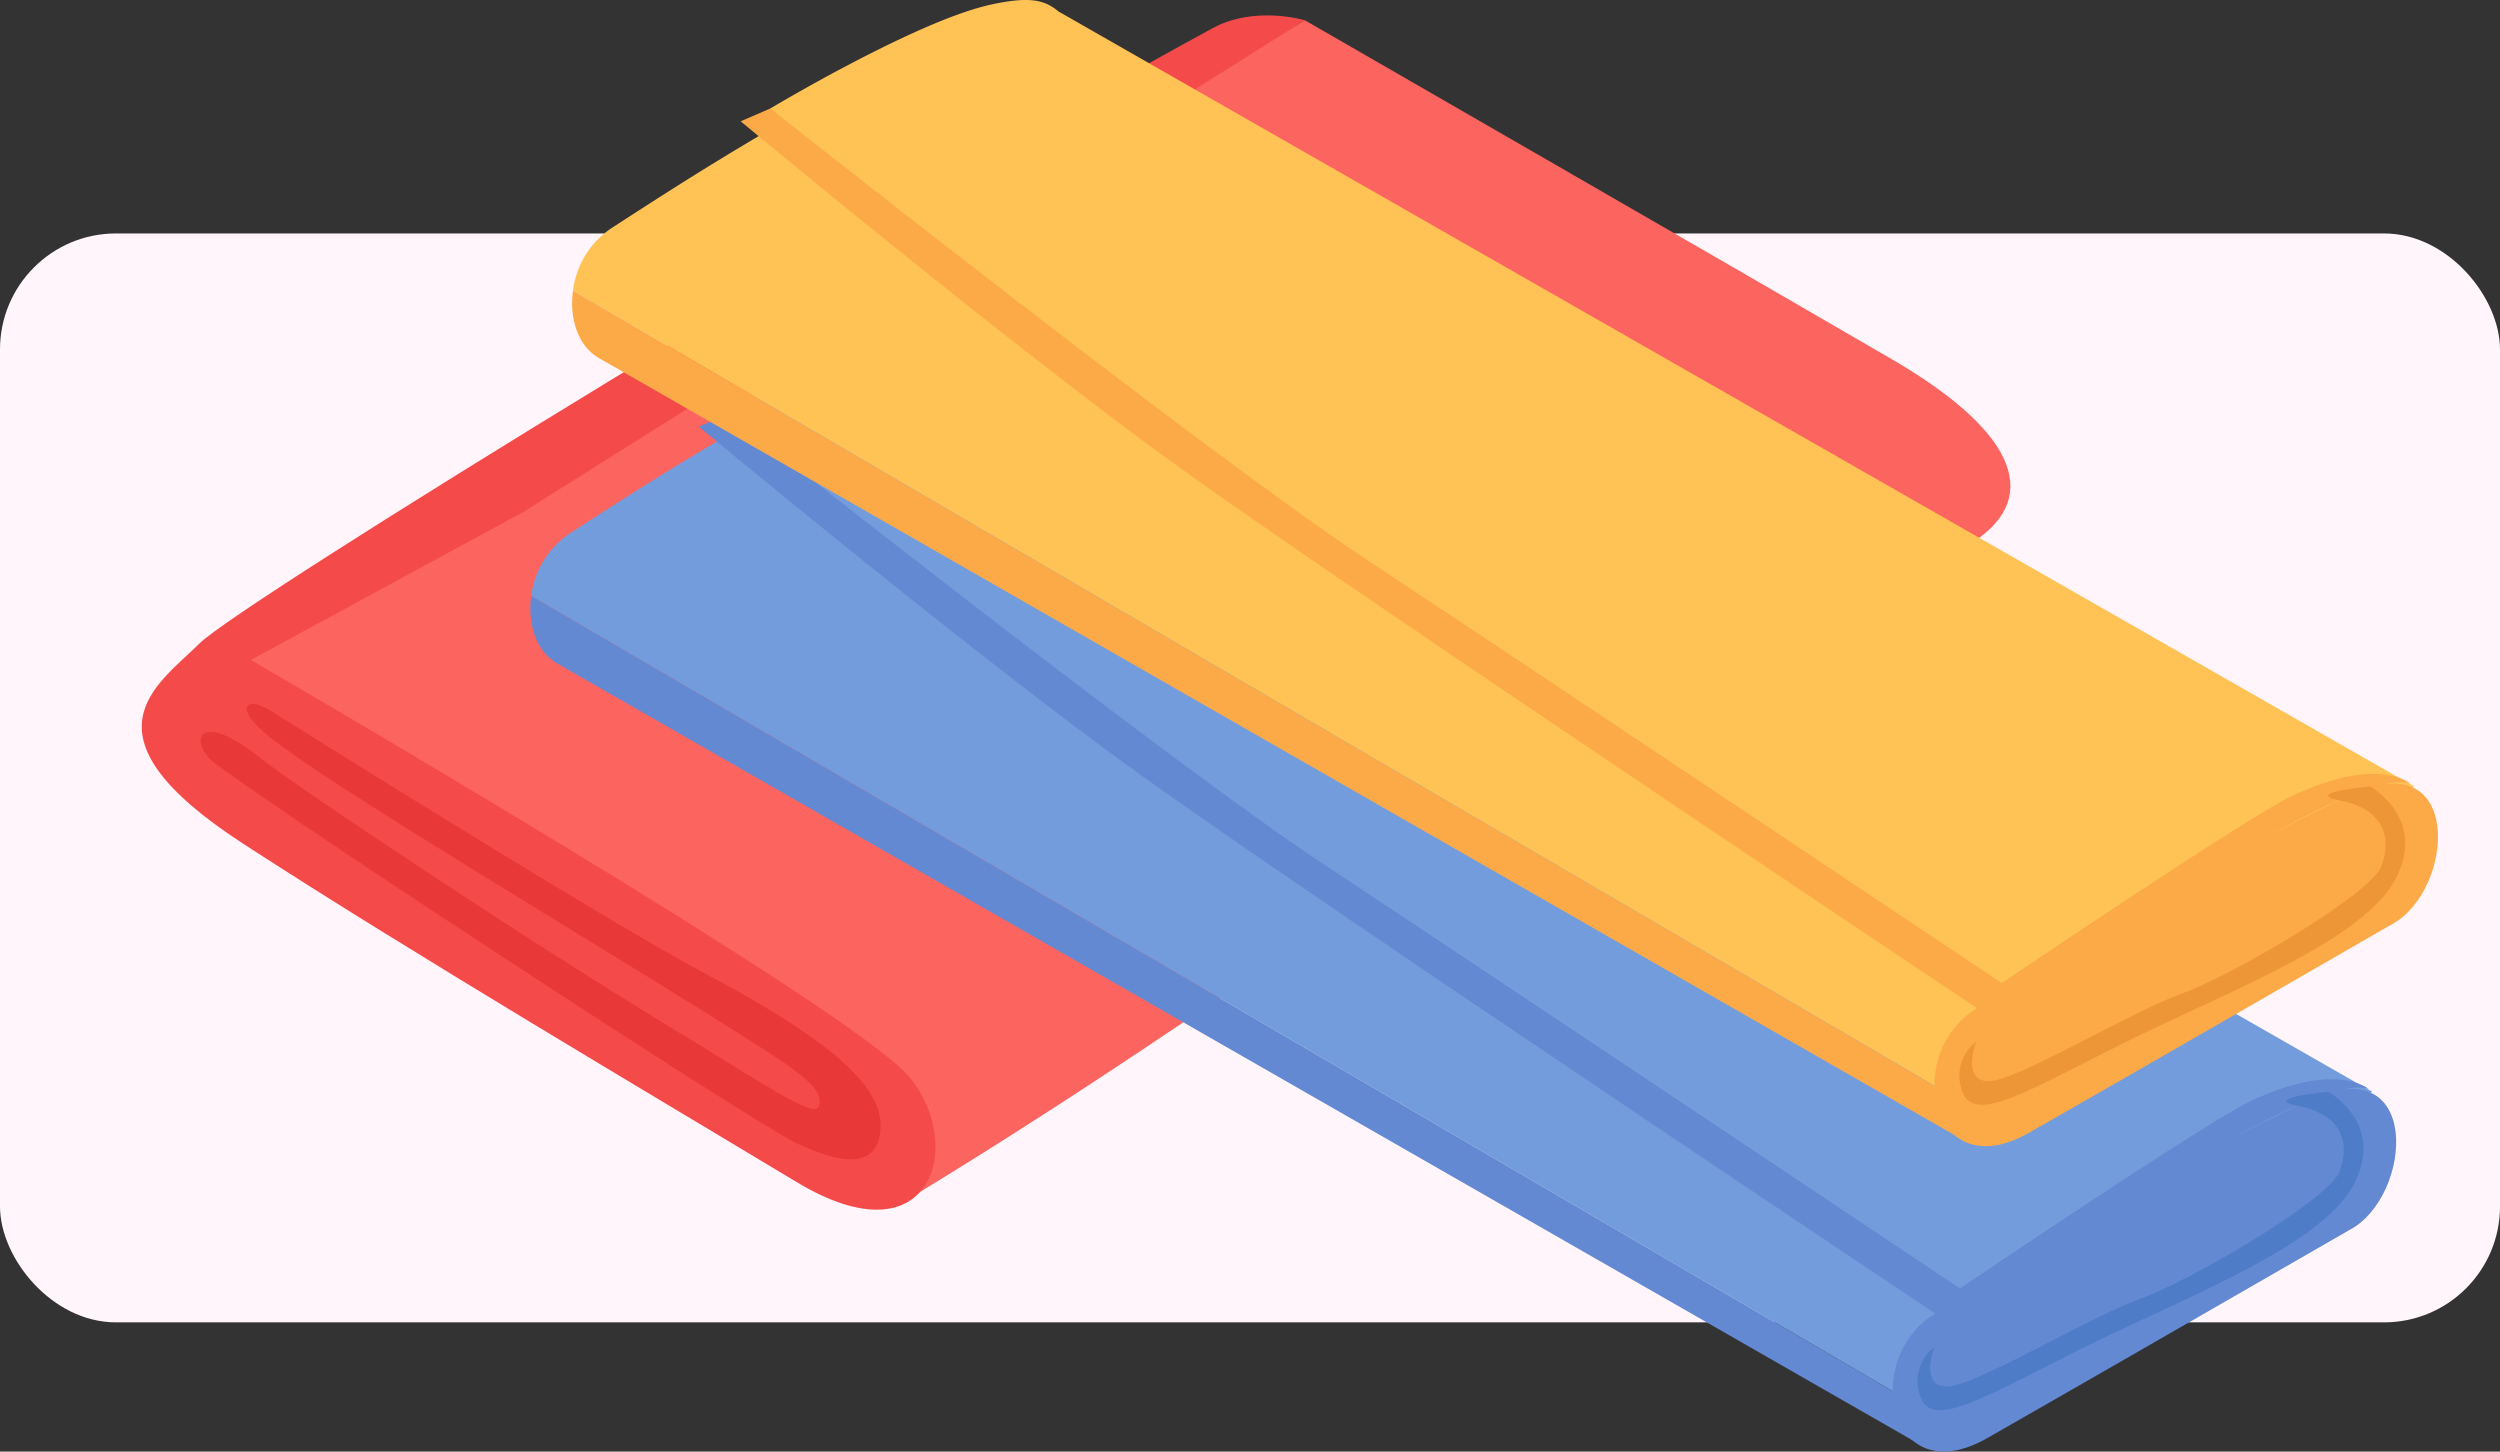 <svg xmlns="http://www.w3.org/2000/svg" xmlns:xlink="http://www.w3.org/1999/xlink" width="388" height="225.284" viewBox="0 0 388 225.284">
  <rect x="0" y="0" width="388" height="225.284" fill="#333333" stroke="none"/>
  <defs>
    <clipPath id="clip-path">
      <rect id="Rectángulo_26595" data-name="Rectángulo 26595" width="356.373" height="225.284" fill="none"/>
    </clipPath>
  </defs>
  <g id="img3" transform="translate(-211 -1500.769)">
    <rect id="Rectángulo_26596" data-name="Rectángulo 26596" width="388" height="169" rx="18" transform="translate(211 1537)" fill="#fff5fa"/>
    <g id="Grupo_90190" data-name="Grupo 90190" transform="translate(233 1500.769)">
      <g id="Grupo_90189" data-name="Grupo 90189" transform="translate(0 0)" clip-path="url(#clip-path)">
        <path id="Trazado_154091" data-name="Trazado 154091" d="M107.854,185.383s16.9-9.886,43.826-28.022C173.181,142.877,246,99.49,274.5,82.616c11.561-6.843,8.271-17.225-11.627-28.829C242.259,41.767,171.642,1.1,171.642,1.1S70.276,60.966,54.063,70.123C37.929,79.234,12.143,89.39,5.534,99.974c-10.9,17.453,102.32,85.409,102.32,85.409" transform="translate(8.865 2.04)" fill="#fc6460"/>
        <path id="Trazado_154092" data-name="Trazado 154092" d="M166.263,2.79c-46.968,25.435-150.741,89-157.311,95.531s-19.3,14.122,6.792,31.076,64.9,39.86,85.9,52.512,26.213-5.752,17.524-16.27S16.929,100.874,16.929,100.874l42.344-23L180.508,1.593s-7.738-2.328-14.245,1.2" transform="translate(-0.001 1.551)" fill="#f44a4a"/>
        <path id="Trazado_154093" data-name="Trazado 154093" d="M13.816,39.273c14.612,9.145,53.877,33.6,67.309,40.72,16.632,8.82,27.6,16.587,27.6,23.675s-6.094,6.145-13.02,2.877S7.5,50.076,4.508,46.757s-1-7.154,7.98,0C18.574,51.606,54.348,75.4,78,89.688,89.219,96.465,98.553,102.9,99.131,100.83c.53-1.909-.251-3.561-8.245-8.692-23.034-14.786-66.406-40.2-77.027-48.7-5.706-4.567-3.524-6.342-.043-4.162" transform="translate(5.939 70.898)" fill="#e83838"/>
        <path id="Trazado_154094" data-name="Trazado 154094" d="M21.217,61.734A13.7,13.7,0,0,1,27.254,52c8.461-5.49,14.635-9.422,22.661-14.168,1.165-.689,1.926-4.359,1.926-4.359s22.678-13.6,34.225-16.119c5.877-1.282,8.322-.8,10.5,1.071l.011-.006L306.933,138.681l-67.976,51.711,0-1.476Z" transform="translate(39.229 30.757)" fill="#739cdd"/>
        <path id="Trazado_154095" data-name="Trazado 154095" d="M25.437,43c-3.313-1.812-4.741-6.14-4.131-10.538L239.049,159.648l0,1.476-3.236,2.461Z" transform="translate(39.14 60.025)" fill="#6389d3"/>
        <path id="Trazado_154096" data-name="Trazado 154096" d="M166.337,81.186c9.829-5.231,11.327-28.541-6.615-20.005C139.46,70.818,121.657,81.419,101.646,94.4c-11.233,7.285-6.724,27.763,8.45,19.1,17.532-10.008,56.241-32.319,56.241-32.319" transform="translate(176.356 109.679)" fill="#6389d3"/>
        <path id="Trazado_154097" data-name="Trazado 154097" d="M290.049,127.752s-1.65-3.82-21.233,6.946-41.883,30.6-41.883,30.6S124.578,97.1,98.342,78.183,30.349,24.537,30.349,24.537l4.6-1.991s67.338,53.364,92.708,70.13,98.412,65.609,98.412,65.609,38.042-25.726,44.994-29.02c14.262-6.752,18.983-1.513,18.983-1.513" transform="translate(56.114 41.685)" fill="#6389d3"/>
        <path id="Trazado_154098" data-name="Trazado 154098" d="M160.494,59.479s8.98,4.923,3.9,14.47-26.666,17.675-41.806,25.193-23.367,12.752-25.327,7.818a6.723,6.723,0,0,1,2.105-7.883s-2.5,6.49,2.3,6.111c4.524-.356,21.609-10.647,29.661-13.581s29.336-15.453,30.931-19.78c1.869-5.068-.3-8.969-6.4-10.165s4.641-2.182,4.641-2.182" transform="translate(178.851 109.973)" fill="#4e7cc6"/>
        <path id="Trazado_154099" data-name="Trazado 154099" d="M23.493,45.1a13.7,13.7,0,0,1,6.037-9.735c8.461-5.49,14.635-9.422,22.661-14.168,1.165-.689,1.926-4.359,1.926-4.359S76.794,3.236,88.341.718c5.877-1.282,8.322-.8,10.5,1.071l.011-.006,210.359,120.26-67.976,51.714,0-1.476Z" transform="translate(43.438 -0.001)" fill="#ffc255"/>
        <path id="Trazado_154100" data-name="Trazado 154100" d="M27.713,26.368c-3.313-1.812-4.741-6.14-4.131-10.538L241.325,143.013l0,1.476-3.236,2.461Z" transform="translate(43.348 29.268)" fill="#fcaa47"/>
        <path id="Trazado_154101" data-name="Trazado 154101" d="M168.613,64.551C178.442,59.32,179.941,36.01,162,44.545c-20.262,9.638-38.065,20.239-58.076,33.222-11.233,7.288-6.724,27.763,8.45,19.1,17.532-10.008,56.241-32.319,56.241-32.319" transform="translate(180.564 78.922)" fill="#fcaa47"/>
        <path id="Trazado_154102" data-name="Trazado 154102" d="M292.325,111.116s-1.647-3.82-21.23,6.946-41.885,30.6-41.885,30.6-102.352-68.2-128.591-87.113S32.625,7.9,32.625,7.9L37.232,5.91s67.335,53.364,92.705,70.13,98.414,65.609,98.414,65.609,38.036-25.723,44.994-29.02c14.259-6.752,18.98-1.513,18.98-1.513" transform="translate(60.322 10.926)" fill="#fcaa47"/>
        <path id="Trazado_154103" data-name="Trazado 154103" d="M162.77,42.843s8.98,4.923,3.9,14.47-26.666,17.675-41.806,25.193S101.5,95.258,99.54,90.324a6.723,6.723,0,0,1,2.105-7.883s-2.5,6.49,2.3,6.111c4.524-.356,21.609-10.647,29.661-13.581s29.336-15.453,30.931-19.78c1.869-5.068-.3-8.966-6.4-10.165s4.641-2.182,4.641-2.182" transform="translate(183.06 79.214)" fill="#ed9637"/>
      </g>
    </g>
  </g>
</svg>
